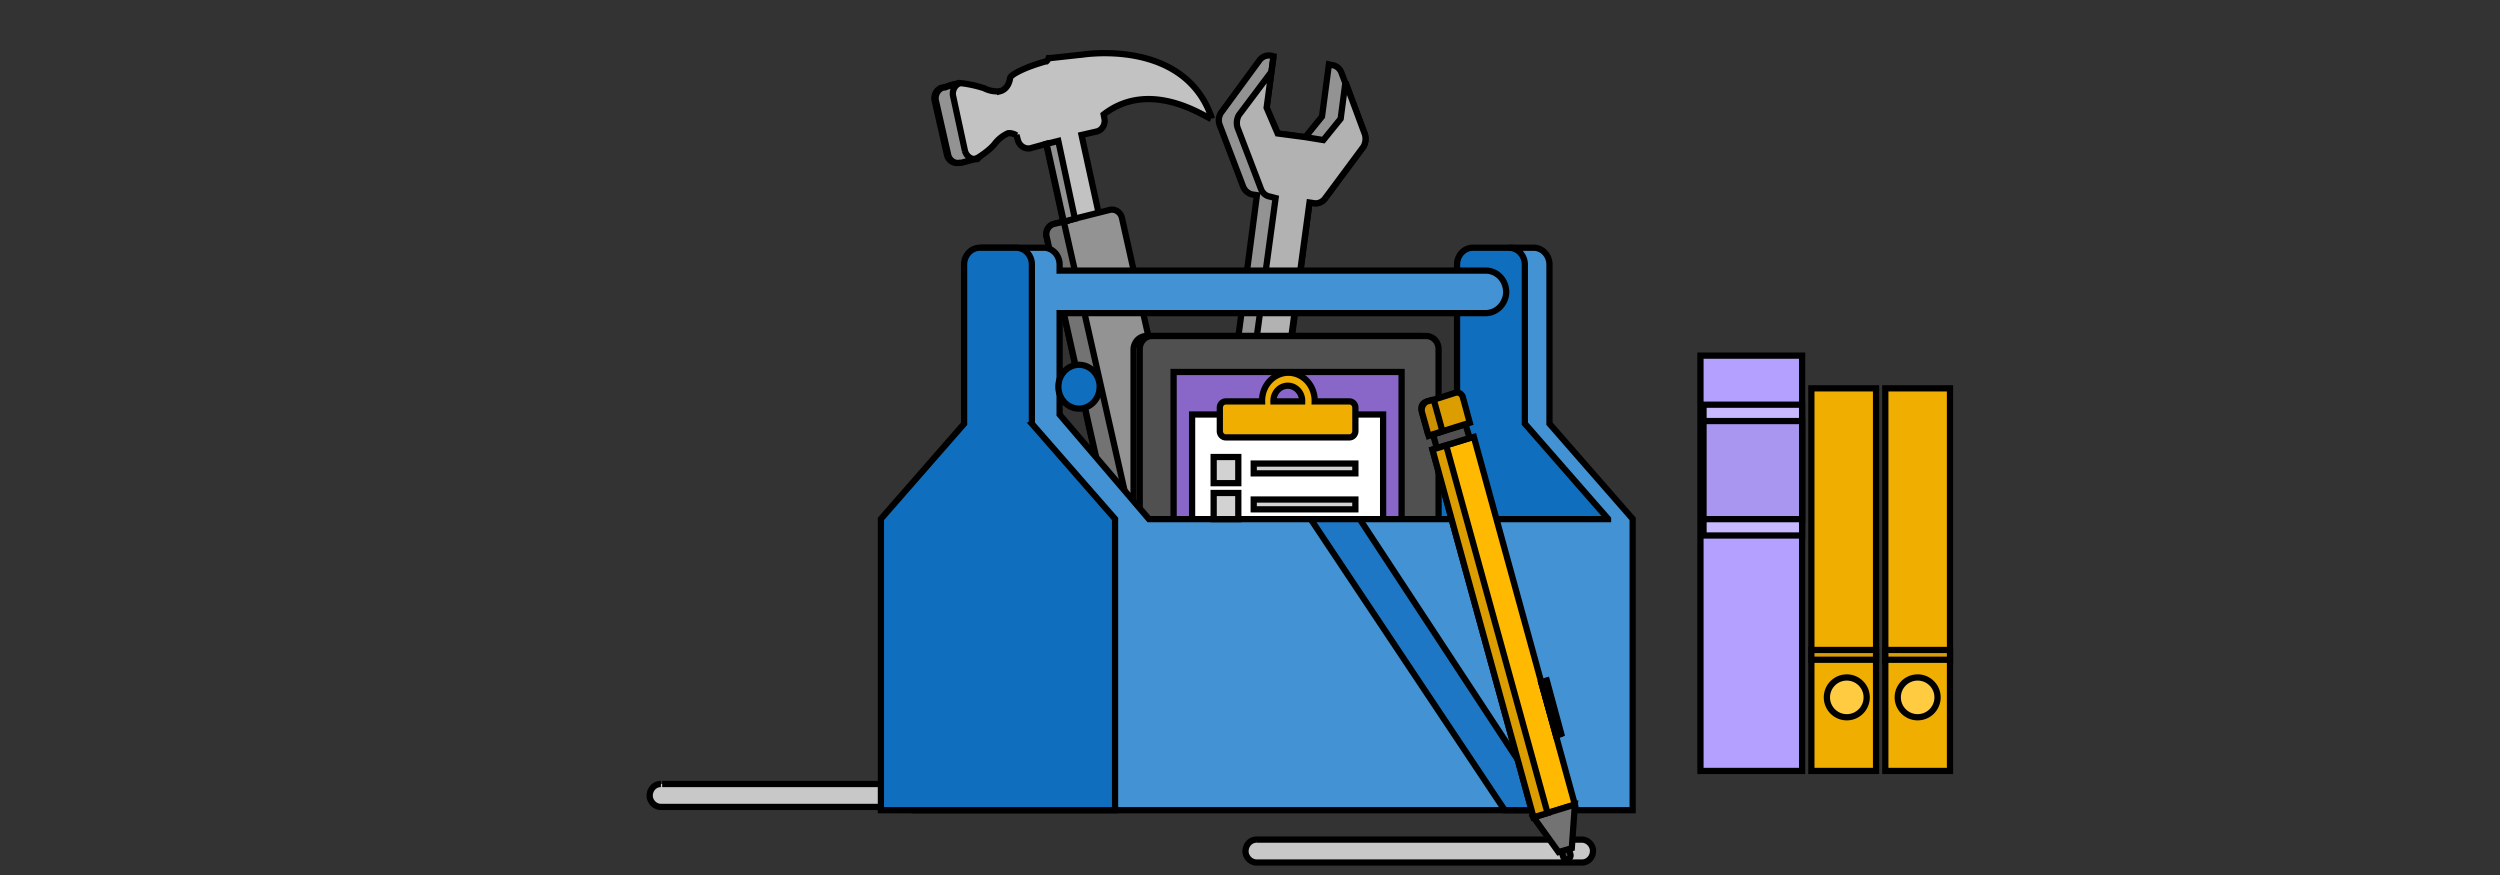 <svg xmlns="http://www.w3.org/2000/svg" width="400" height="140"><rect width="100%" height="100%" fill="#333333" stroke="none"/><title>swimlane-web-app-tools-library</title><g><title>background</title><rect id="canvas_background" width="402" height="142" x="-1" y="-1" fill="none"/></g><g><title>Layer 1</title><rect id="svg_2" width="29" height="117" x="1505" y="513" fill="#737373" transform="rotate(180 1013,381)"/><rect id="svg_4" width="59" height="127" x="1268" y="493" fill="#8867c8" transform="rotate(-180 865,371)"/><g id="svg_44" stroke="null"><path id="svg_1" fill="#c8c8c8" stroke="null" d="m201.087,134.338l51.957,0a1.814,1.925 0 0 1 1.816,1.504a1.753,1.861 0 0 1 -1.782,2.159l-51.961,0a1.811,1.922 0 0 1 -1.811,-1.499a1.753,1.861 0 0 1 1.781,-2.164"/><rect id="svg_3" width="16.267" height="66.449" x="272.071" y="56.901" fill="#b4a0ff" stroke="null"/><rect id="svg_5" width="15.774" height="20.929" x="272.564" y="64.75" fill="#c7b8ff" stroke="null"/><rect id="svg_6" width="15.774" height="15.697" x="272.564" y="67.366" fill="#a996f0" stroke="null"/><rect id="svg_7" width="10.352" height="61.217" x="289.817" y="62.134" fill="#f0ae00" stroke="null"/><rect id="svg_8" width="10.352" height="1.57" x="289.817" y="103.991" fill="#db9d00" stroke="null"/><circle id="svg_9" cx="295.486" cy="111.578" r="3.185" fill="#ffcb40" stroke="null"/><rect id="svg_10" width="10.352" height="61.217" x="301.648" y="62.134" fill="#f0ae00" stroke="null"/><rect id="svg_11" width="10.352" height="1.57" x="301.648" y="103.991" fill="#db9d00" stroke="null"/><circle id="svg_12" cx="306.824" cy="111.578" r="3.185" fill="#ffcb40" stroke="null"/><path id="svg_13" fill="#939393" stroke="null" d="m218.375,21.471l-3.761,-9.881a1.824,1.936 0 0 0 -1.438,-1.172l-0.551,-0.121l-1.105,8.346l-2.667,3.296l-4.425,-0.583l-1.768,-4.12l1.105,-8.229l-0.555,-0.117a1.89,2.006 0 0 0 -1.655,0.705l-6.204,8.461a1.99,2.112 0 0 0 -0.221,1.887l3.757,9.873a2.021,2.145 0 0 0 1.439,1.291l0.783,0.115l-7.428,56.605l8.418,1.3l7.421,-56.728l0.772,0.115a1.902,2.019 0 0 0 1.67,-0.704l6.192,-8.345a2.273,2.413 0 0 0 0.222,-1.997"/><path id="svg_14" fill="#b2b2b2" stroke="null" d="m218.375,21.471l-3.099,-8.346l-0.771,5.873l-2.765,3.412l-2.888,-0.471l-4.425,-0.583l-1.768,-4.12l1.105,-8.229l-0.33,2.464l-5.21,6.938a2.307,2.449 0 0 0 -0.22,2.004l3.773,9.874a1.824,1.936 0 0 0 1.434,1.172l0.887,0.234l-7.754,57.02l5.432,0.83l7.744,-57.142l0.772,0.115a1.902,2.019 0 0 0 1.67,-0.704l6.192,-8.345a2.273,2.413 0 0 0 0.222,-1.997"/><path id="svg_15" fill="#c8c8c8" stroke="null" d="m105.948,125.443l111.415,0a1.814,1.925 0 0 1 1.816,1.504a1.753,1.861 0 0 1 -1.78,2.159l-111.615,0a1.811,1.922 0 0 1 -1.808,-1.499a1.753,1.861 0 0 1 1.775,-2.164"/><path id="svg_16" fill="#106ebe" stroke="null" d="m245.945,67.748l-0.105,-25.424c0,-1.485 -2.903,-2.689 -4.305,-2.689l-5.87,0a2.537,2.693 0 0 0 -2.537,2.693l0,25.452l-13.31,15.226l0,42.961l37.489,0l1.65,-43.009l-13.013,-15.21z"/><path id="svg_17" fill="#c2c2c2" stroke="null" d="m193.913,18.987c-4.322,-13.048 -20.924,-10.222 -20.924,-10.222l-0.108,0l-4.772,0.523l-0.329,0a1.292,1.371 0 0 1 -0.333,0.523l-0.075,0c-3.49,0.954 -5.629,2.154 -5.744,2.631c-0.226,1.555 -1.134,2.033 -1.587,2.15a4.797,5.091 0 0 1 -2.59,-0.478a20.094,21.328 0 0 0 -3.939,-0.837l-1.466,0.362l-1.014,0.358l-0.281,0a1.691,1.795 0 0 0 -1.228,2.011l2.008,8.842a1.61,1.709 0 0 0 1.889,1.181l0.221,0l2.664,-0.706s1.994,-1.177 2.882,-2.354a5.478,5.815 0 0 1 2.12,-1.66a2.173,2.306 0 0 1 1.331,0.35l0,-0.065l0.221,0.825a1.744,1.851 0 0 0 1.994,1.3l2.543,-0.704l7.087,32.44l5.642,-1.528l-7.08,-32.335l2.543,-0.583a1.668,1.771 0 0 0 1.109,-2.11l-0.111,-0.589c7.42,-5.761 16.169,0.354 17.163,0.704"/><path id="svg_18" fill="#939393" stroke="null" d="m190.143,82.447a1.651,1.753 0 0 1 -1.214,2.124l-8.859,2.23a1.654,1.756 0 0 1 -1.994,-1.289l-10.629,-47.694a1.59,1.688 0 0 1 1.217,-1.997l8.86,-2.229a1.643,1.743 0 0 1 1.99,1.287l10.63,47.568z"/><path id="svg_19" fill="#737373" stroke="null" d="m170.212,35.468l-1.548,0.354a1.59,1.688 0 0 0 -1.217,1.996l10.513,46.832a1.653,1.754 0 0 0 1.994,1.289l1.546,-0.471l-11.289,-50z"/><path id="svg_20" fill="#939393" stroke="null" d="m154.393,24.148l-1.887,-8.732a1.679,1.783 0 0 1 1.109,-2.13l-1.443,0.354l-1,0.357l-0.223,0a1.691,1.795 0 0 0 -1.229,2.01l2.007,8.848a1.608,1.707 0 0 0 1.889,1.176l0.223,0l2.665,-0.705l-0.112,0.12a1.751,1.859 0 0 1 -1.997,-1.298"/><polygon id="svg_21" fill="#939393" stroke="null" points="169.327 22.547 167.446 23.016 170.211 35.469 171.991 34.998 169.327 22.547"/><path id="svg_22" fill="#737373" stroke="null" d="m183.37,122.827a2.007,2.131 0 0 1 -2.001,-2.124l0,-64.801a2.075,2.202 0 0 1 2.011,-2.141l43.915,0a2.055,2.181 0 0 1 1.89,2.141l0,64.907a1.952,2.071 0 0 1 -1.89,2.018l-43.924,0z"/><path id="svg_23" fill="#505050" stroke="null" d="m184.247,122.827a1.889,2.005 0 0 1 -1.892,-2.001l0,-64.923a1.974,2.096 0 0 1 1.899,-2.141l44.02,0a1.974,2.096 0 0 1 1.897,2.141l0,64.915a1.897,2.013 0 0 1 -1.9,2.01l-44.023,0z"/><rect id="svg_24" width="36.478" height="58.078" x="187.777" y="59.517" fill="#8867c8" stroke="null"/><polygon id="svg_25" fill="#969696" stroke="null" points="226.214 88.818 226.324 90.911 227.623 90.911 227.949 88.818 226.214 88.818"/><rect id="svg_26" width="30.563" height="41.335" x="190.735" y="66.319" fill="#fff" stroke="null"/><path id="svg_27" fill="#f0ae00" stroke="null" d="m215.916,64.226l-5.567,0a4.21,4.468 0 1 0 -8.417,0l-5.814,0a0.954,1.012 0 0 0 -0.946,1.046l0,3.703a0.948,1.006 0 0 0 0.945,1.006l19.794,0a0.956,1.015 0 0 0 0.95,-1.046l0,-3.703a0.945,1.003 0 0 0 -0.945,-1.006zm-12.163,0a2.297,2.438 0 1 1 4.592,0l-4.592,0z"/><path id="svg_28" fill="#4393d4" stroke="null" d="m247.917,67.794l0,-25.466a2.537,2.693 0 0 0 -2.537,-2.693l-3.961,0a2.546,2.702 0 0 1 2.554,2.693l0,25.452l13.31,15.226l0,0.057l-73.449,0l-14.296,-16.735l0,-16.228l68.102,0a3.312,3.515 0 0 0 3.332,-2.987a3.242,3.441 0 0 0 -3.278,-3.815l-68.156,0l0,-0.97a2.537,2.693 0 0 0 -2.537,-2.693l-9.622,0a2.629,2.791 0 0 0 -2.629,2.791l0,29.542l-8.38,11.059l0,46.602l114.857,0l0,-46.602l-13.31,-15.233z"/><polygon id="svg_29" fill="#1d77c4" stroke="null" points="248.14 129.629 217.558 83.062 209.717 83.062 240.754 129.629 248.14 129.629"/><path id="svg_30" fill="#505050" stroke="null" d="m250.074,136.979l-0.536,-1.922l1.189,-0.384l0.53,1.984a0.589,0.625 0 0 1 -0.38,0.799l0,0a0.631,0.67 0 0 1 -0.803,-0.478z"/><polygon id="svg_31" fill="#ffb900" stroke="null" points="235.816 69.901 231.387 71.254 229.197 71.932 245.364 130.76 247.611 130.094 251.982 128.729 235.816 69.901"/><polygon id="svg_32" fill="#505050" stroke="null" points="229.284 69.506 229.888 71.698 235.136 70.076 234.473 67.878 229.284 69.506"/><polygon id="svg_33" fill="#737373" stroke="null" points="251.488 135.705 251.982 128.729 245.364 130.76 249.367 136.335 251.488 135.705"/><polygon id="svg_34" fill="#db9d00" stroke="null" points="229.197 71.932 245.364 130.76 247.611 130.094 231.387 71.254 229.197 71.932"/><path id="svg_35" fill="#db9d00" stroke="null" d="m234.07,63.601a0.986,1.046 0 0 0 -1.218,-0.755l-2.509,0.807c-0.246,0.074 -0.622,0.184 -0.995,0.297c-0.307,0.062 -0.679,0.173 -0.928,0.246l-0.318,0.124a1.018,1.081 0 0 0 -0.649,1.305l1.14,4.114l2.197,-0.739l4.375,-1.36l-1.094,-4.039z"/><path id="svg_36" fill="#cc8e02" stroke="null" d="m230.72,68.736l-1.246,-4.51a0.383,0.406 0 0 0 -0.376,-0.201a5.56,5.902 0 0 1 -0.678,0.173l0,0a1.406,1.492 0 0 0 -0.909,1.754l0.966,3.453c0.081,0.203 0.239,0.299 0.374,0.201l1.62,-0.482a0.319,0.339 0 0 0 0.248,-0.388z"/><polygon id="svg_37" fill="#ffb900" stroke="null" points="248.976 117.664 246.616 109.23 247.498 108.911 249.795 117.395 248.976 117.664"/><polygon id="svg_38" fill="#ffb900" stroke="null" points="248.976 117.664 246.616 109.23 247.124 109.023 249.477 117.516 248.976 117.664"/><path id="svg_39" fill="#106ebe" stroke="null" d="m165.101,67.794l0,-25.467a2.536,2.691 0 0 0 -2.536,-2.692l-5.772,0a2.537,2.693 0 0 0 -2.537,2.693l0,25.466l-13.31,15.233l0,46.603l37.464,0l0,-46.603l-13.31,-15.233zm7.542,-2.414a3.303,3.506 0 1 1 3.303,-3.506a3.303,3.506 0 0 1 -3.303,3.506"/><rect id="svg_40" width="3.944" height="4.186" x="194.185" y="73.121" fill="#d2d2d2" stroke="null"/><rect id="svg_41" width="3.944" height="4.186" x="194.185" y="78.877" fill="#d2d2d2" stroke="null"/><rect id="svg_42" width="16.267" height="1.57" x="200.594" y="74.168" fill="#d2d2d2" stroke="null"/><rect id="svg_43" width="16.267" height="1.57" x="200.594" y="79.923" fill="#d2d2d2" stroke="null"/></g></g></svg>